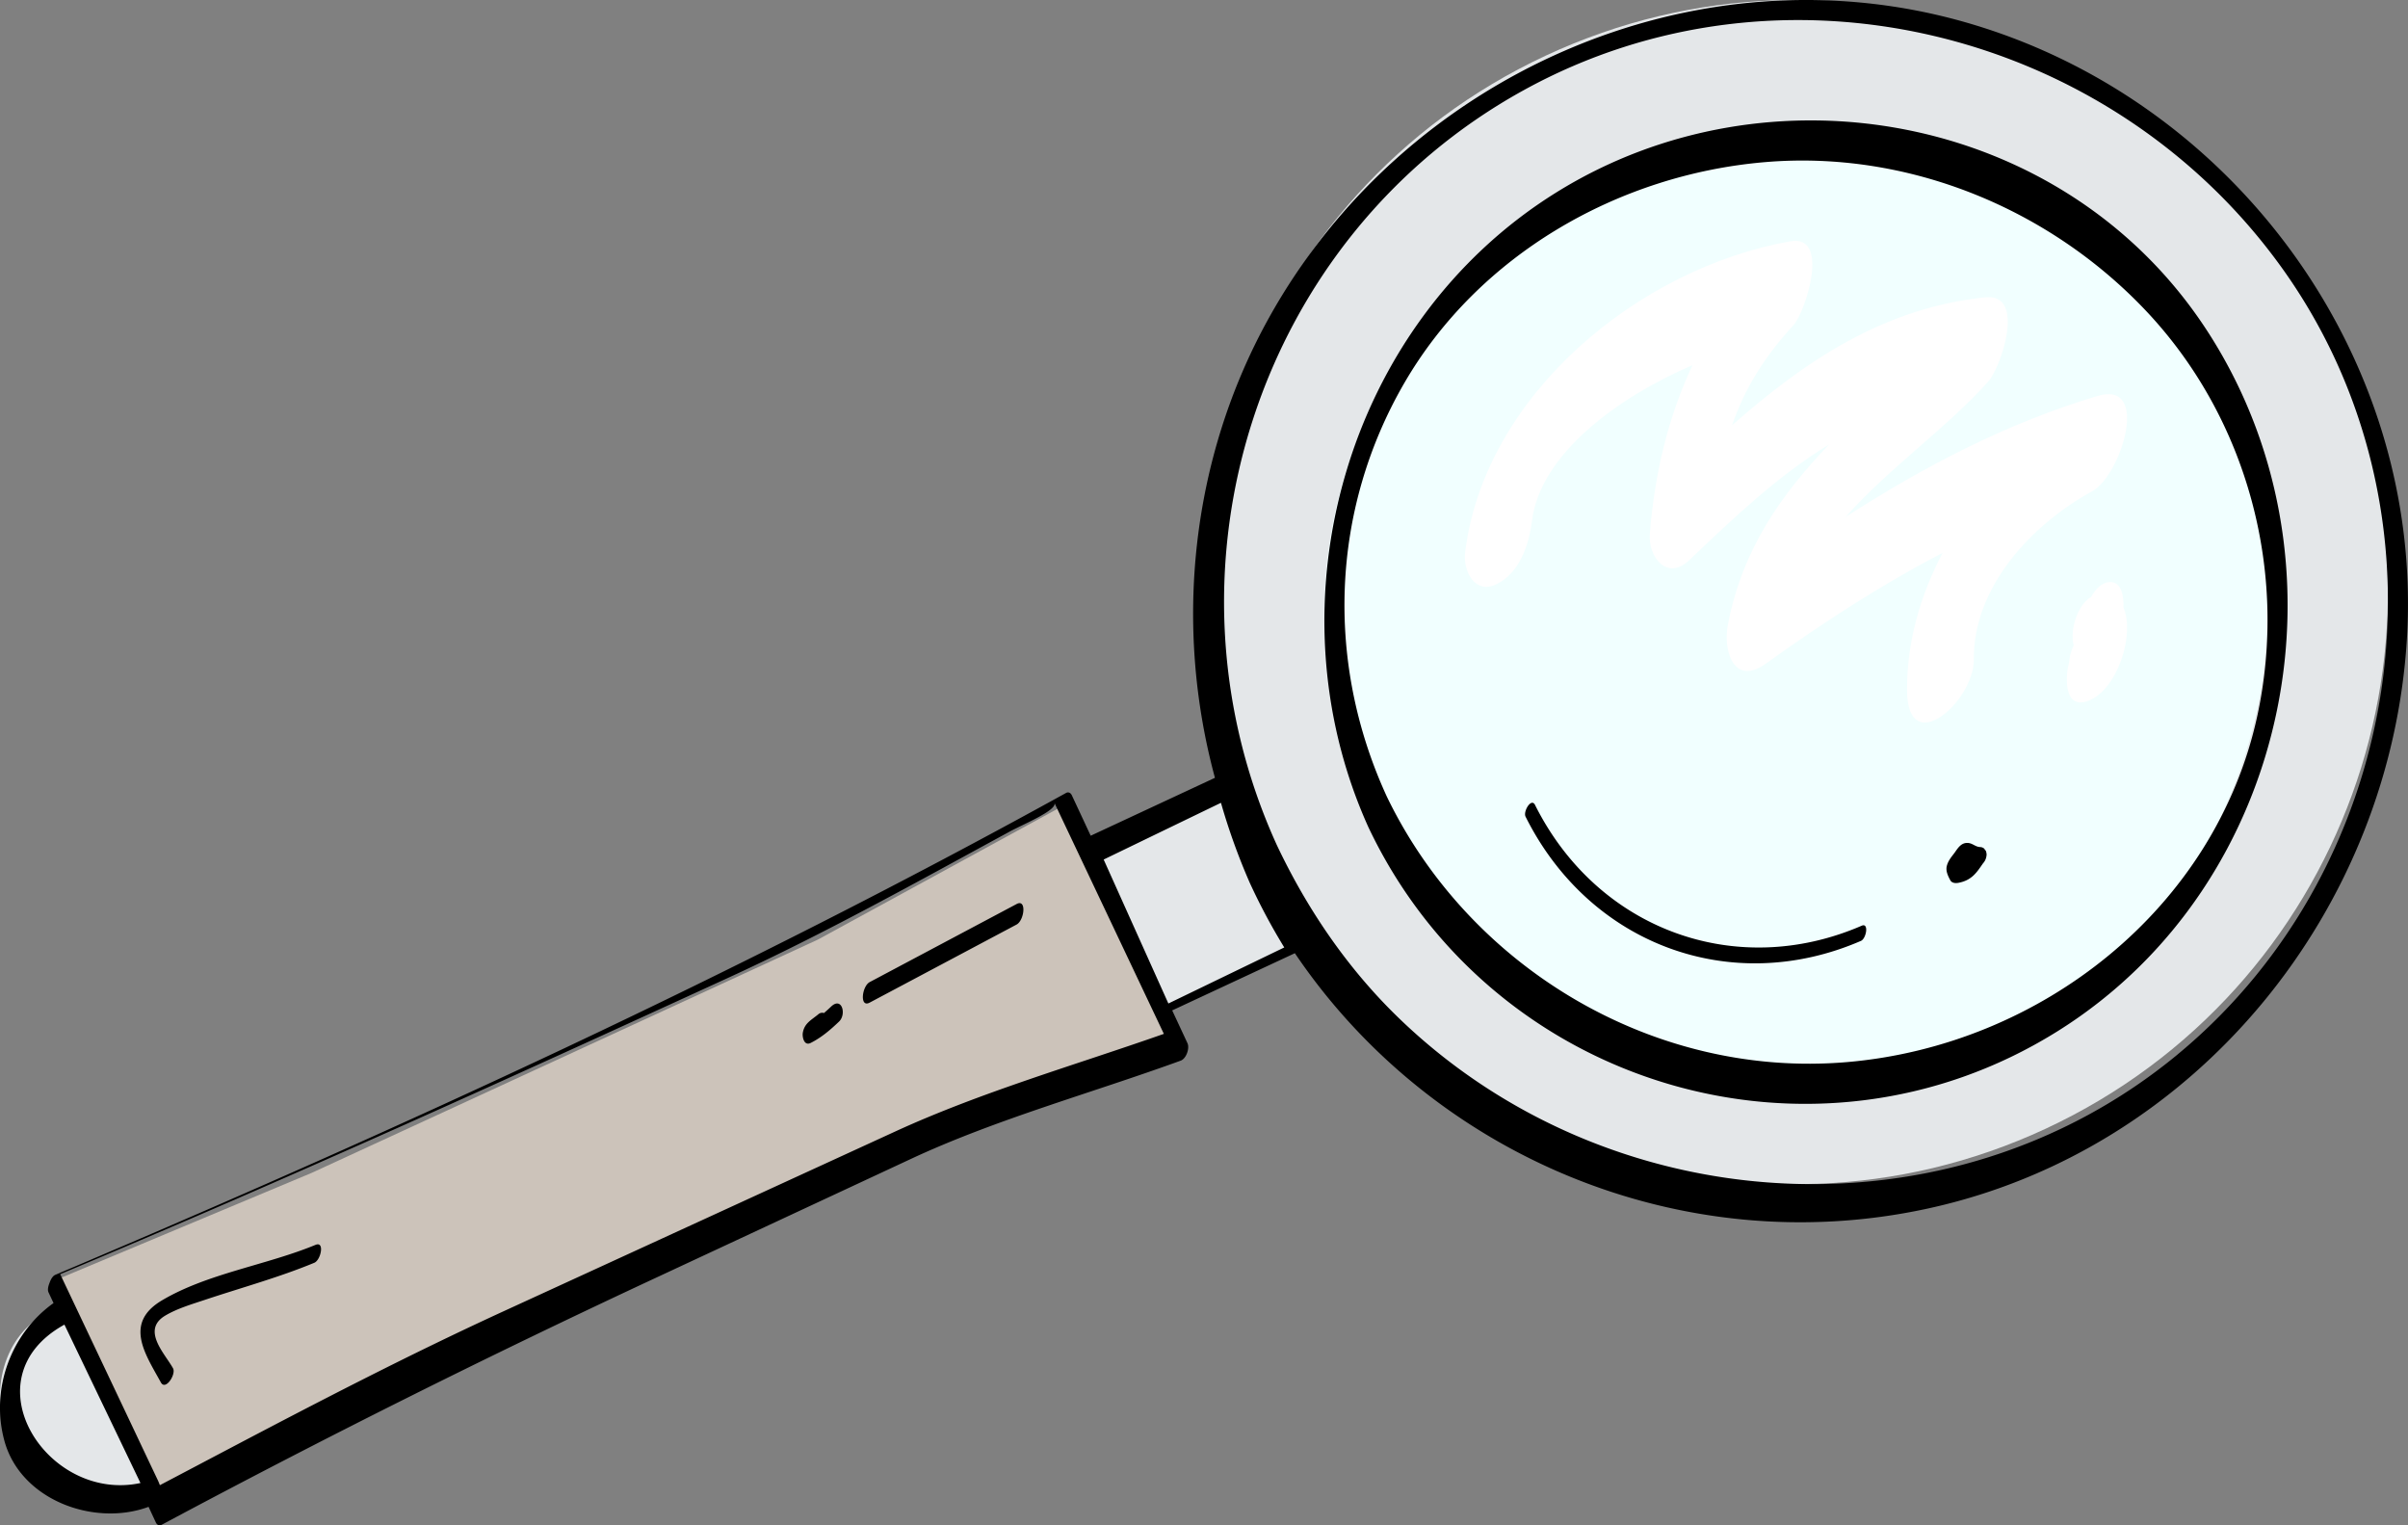 <svg xmlns="http://www.w3.org/2000/svg" width="120" height="76" viewBox="0 0 120 76">
    <rect x="0" y="0" width="120" height="76" fill="#808080" stroke="none"/>
    <g fill="none" fill-rule="evenodd">
        <path fill="#E4E7E9" d="M.514 71.918c-1.153-2.55-.301-5.475 1.9-6.534 2.201-1.059 4.92.148 6.072 2.698 1.153 2.55.301 5.475-1.9 6.534-2.2 1.06-4.92-.148-6.072-2.698M53 42.842L63.245 38 67 46.158 56.754 51z"/>
        <path fill="#CCC3BA" d="M3 63.683l12.54-5.247 25.223-11.623L53.25 40 59 52.187 45.584 57.02 20.358 68.643 8.341 75z"/>
        <path fill="#E4E7E9" d="M62.77 41.964c-6.883-14.762-.497-32.31 14.266-39.194 14.762-6.883 32.31-.496 39.193 14.265 6.885 14.763.498 32.311-14.265 39.195-14.762 6.883-32.31.497-39.194-14.266"/>
        <path fill="#F1FFFF" d="M68.207 40.43C62.723 28.67 67.81 14.69 79.57 9.206c11.76-5.484 25.738-.396 31.222 11.364 5.484 11.76.396 25.739-11.364 31.222-11.76 5.484-25.738.397-31.222-11.364"/>
        <path fill="#FFF" d="M105.82 30.265c.028-.56-.102-1.3-.697-1.264-.386.024-.695.348-.912.74-.632.35-1.085 1.584-.871 2.411-.113.244-.19.5-.213.72-.02.208-.087.405-.108.613-.077.772.05 1.724.925 1.475 1.111-.316 1.847-1.88 2.01-3.066.076-.555.075-1.128-.134-1.63m-1.305-10.532c-4.573 1.377-8.631 3.514-12.54 6.024 2.152-2.436 5.07-4.45 7.125-6.769.61-.689 1.883-4.385-.164-4.173-5.064.523-8.997 3.182-12.622 6.378.618-1.802 1.601-3.409 3.066-4.995.575-.623 1.862-4.533-.163-4.174-7.582 1.343-15.248 7.679-16.204 15.506-.11.9.468 2.095 1.542 1.59 1.166-.548 1.644-1.984 1.786-3.15.412-3.377 4.353-6.209 8.002-7.774-1.211 2.584-1.884 5.388-2.126 8.4-.092 1.148.862 2.372 1.967 1.315 2.217-2.12 4.437-4.22 6.965-5.765-2.349 2.465-4.307 5.167-5.041 8.977-.255 1.325.31 3.075 1.88 1.95 2.878-2.06 5.766-3.94 8.82-5.524-1.124 2.134-1.79 4.472-1.772 6.86.025 3.43 3.343.562 3.327-1.56-.026-3.604 2.874-6.714 5.908-8.376 1.42-.778 2.933-5.549.244-4.74"/>
        <path fill="#000" d="M50.663 45.043l-7.32 3.889c-.392.207-.516 1.296-.006 1.025 2.44-1.296 4.881-2.592 7.32-3.889.392-.207.516-1.296.006-1.025m61.828-9.376c-2.08 9.586-10.778 16.438-20.479 17.255-9.602.808-18.789-4.705-22.902-13.235-3.058-6.648-2.813-14.242.87-20.598 3.702-6.388 10.66-10.395 17.993-11.012 7.093-.596 14.137 2.298 18.966 7.406 5.069 5.361 7.103 13.042 5.552 20.184M77.527 9.607c-10.458 6.527-14.393 20.412-9.335 31.607 6.136 12.95 22.198 17.75 34.325 10.18 11.792-7.359 14.978-23.64 7.33-35.131-7.066-10.617-21.705-13.281-32.32-6.656m31 42.925c-11.404 9.436-28.419 8.329-38.91-1.895-2.511-2.448-4.5-5.381-5.997-8.552-6.268-13.787-.948-30.277 12.3-37.584 12.826-7.075 29.153-3.057 37.704 8.719 8.891 12.245 6.455 29.754-5.098 39.312M58.225 50L55 42.827A9152.553 9152.553 0 0 1 60.845 40a31.638 31.638 0 0 0 1.433 3.98A30.489 30.489 0 0 0 64 47.207L58.225 50m-13.609 6.376l-19.48 8.94c-4.73 2.17-9.292 4.535-13.897 6.961-1.09.574-2.181 1.15-3.272 1.723a2.974 2.974 0 0 0-.135-.316c-.356-.752-.713-1.503-1.068-2.256L3 63.487c11.231-4.697 22.265-9.709 33.328-14.785 4.798-2.201 9.367-4.755 14.003-7.275.637-.346 2.385-1.067 2.214-1.427l1.635 3.45L58 51.513c-4.451 1.565-9.11 2.902-13.384 4.863M3.211 66L7 73.892C2.35 74.893-1.645 68.678 3.211 66M97.818 1.074c-13.44-3.776-27.894 2.701-34.593 14.783-3.88 6.998-4.743 15.278-2.68 22.898l-6.191 2.885-.943-2.021c-.052-.112-.167-.175-.285-.11C36.798 48.522 19.927 56.25 2.754 63.52c-.112.047-.204.188-.266.349l-.014.036c-.007.019-.015.036-.02.055-.061.16-.087.324-.036.433l.25.533C.54 66.444-.476 69.208.214 71.771c.8 2.973 4.48 4.31 7.19 3.308l.366.786c.054.113.167.173.286.109a498.34 498.34 0 0 1 24.691-12.336l12.643-5.892c4.274-1.991 9.016-3.284 13.45-4.899.276-.1.455-.616.335-.873l-.76-1.63 6.113-2.85c6.828 10.103 19.3 15.369 31.505 12.73 13.475-2.913 23.182-14.97 23.923-28.58.762-13.985-8.75-26.808-22.139-30.57M41.416 50.155c-.115.11-.234.215-.354.32a.29.29 0 0 0-.277.058c-.353.295-.698.442-.779.933-.032.198.062.665.393.499.547-.276.981-.652 1.415-1.065.38-.362.142-1.259-.398-.745m-25.69 11.87c-2.455 1.014-5.387 1.422-7.655 2.767-1.915 1.136-.831 2.673-.053 4.09.233.425.767-.41.605-.705-.401-.73-1.596-1.91-.385-2.628.6-.355 1.319-.565 1.984-.787 1.821-.607 3.67-1.111 5.44-1.843.327-.134.53-1.086.064-.893M98.964 42.4c-.012-.025-.031-.042-.048-.063-.018-.022-.026-.048-.05-.066a.328.328 0 0 0-.207-.066l-.005-.002c-.216-.018-.35-.179-.567-.201-.387-.039-.554.326-.726.545-.15.192-.284.367-.343.596-.064.25.053.494.173.716.073.137.248.157.401.129.672-.124.919-.523 1.227-.968a.67.67 0 0 0 .175-.38c.003-.022.006-.043.006-.066 0-.027-.006-.051-.01-.077a.354.354 0 0 0-.026-.097m-6.188 3.724c-6.288 2.724-13.182.182-16.281-6.02-.185-.368-.6.326-.47.587 3.187 6.377 10.235 8.994 16.714 6.189.265-.114.407-.916.037-.756"/>
    </g>
</svg>
